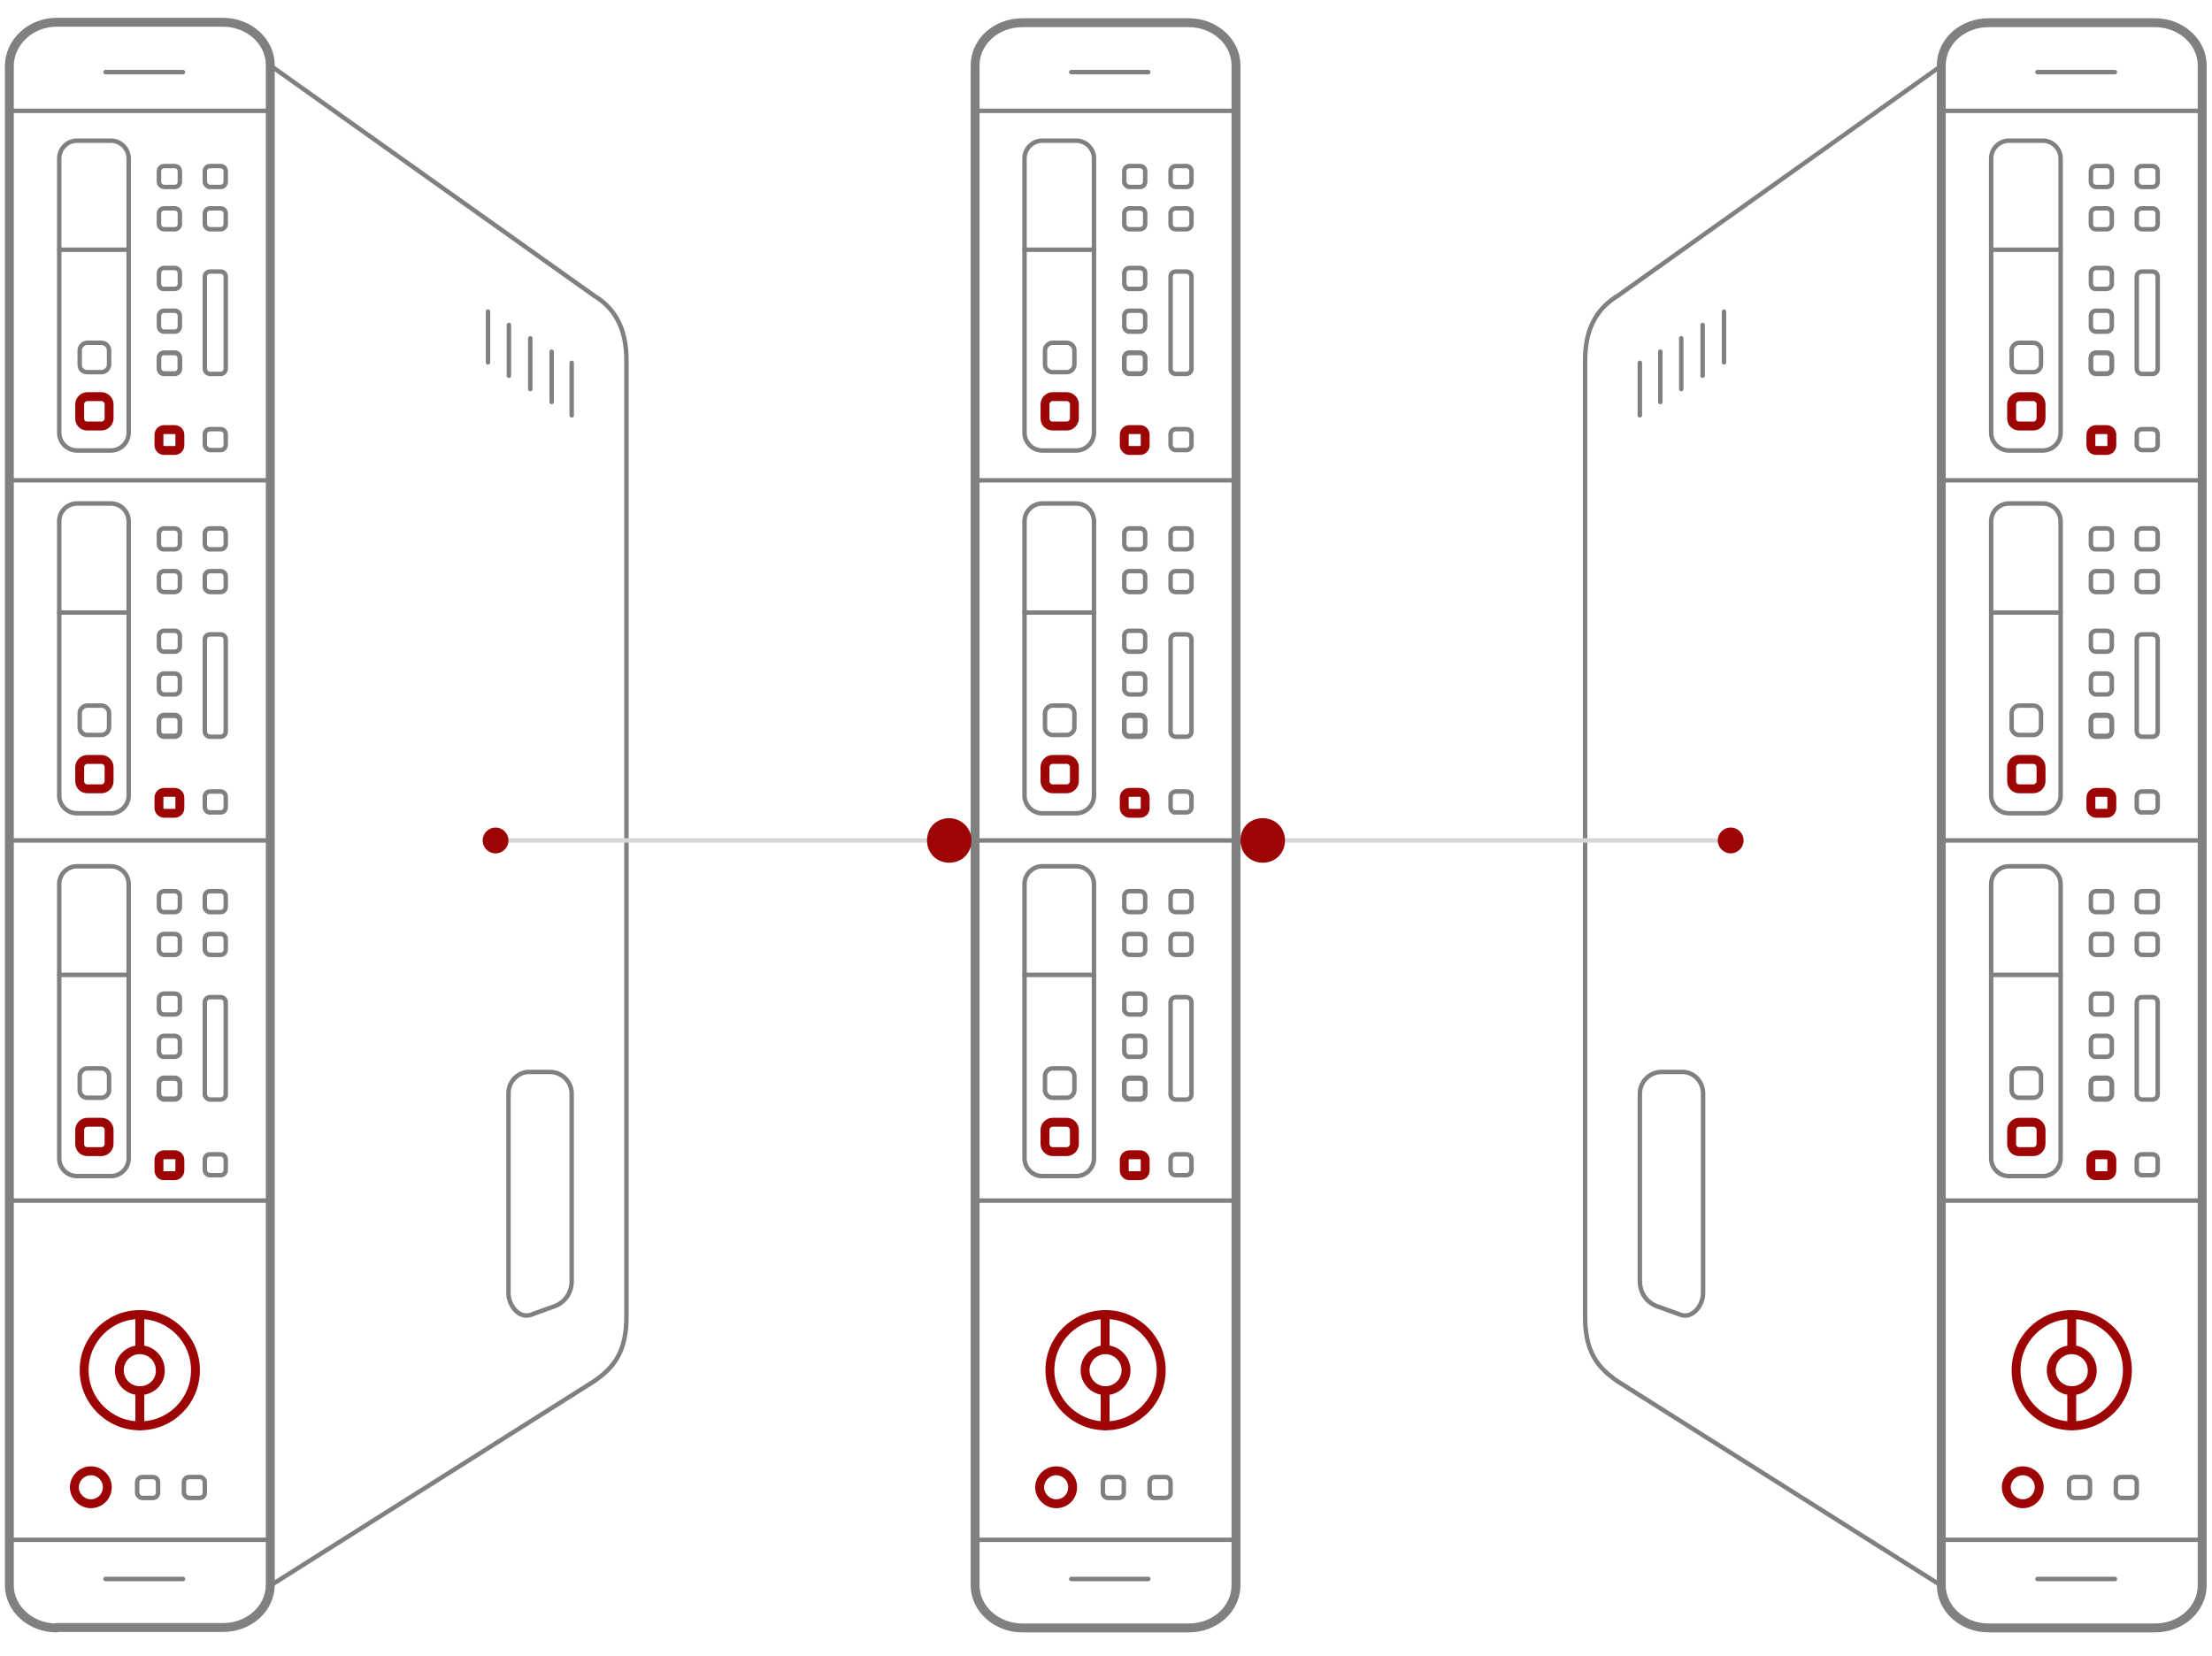 <?xml version="1.0" encoding="utf-8"?>
<!-- Generator: Adobe Illustrator 24.3.0, SVG Export Plug-In . SVG Version: 6.00 Build 0)  -->
<svg version="1.1" id="Layer_1" xmlns="http://www.w3.org/2000/svg" xmlns:xlink="http://www.w3.org/1999/xlink" x="0px" y="0px"
	 viewBox="0 0 496.8 372" style="enable-background:new 0 0 496.8 372;" xml:space="preserve">
<style type="text/css">
	.ddoslayers0{fill:none;stroke:#808080;stroke-linecap:round;stroke-linejoin:round;stroke-miterlimit:10;}
	.ddoslayers1{fill:none;stroke:#808080;stroke-width:2;stroke-linecap:round;stroke-linejoin:round;stroke-miterlimit:10;}
	.ddoslayers2{fill:none;stroke:#9d0404;stroke-width:2;stroke-linecap:round;stroke-linejoin:round;stroke-miterlimit:10;}
	.ddoslayers3{fill:none;stroke:#D7D7D7;stroke-miterlimit:10;}
	.ddoslayers4{fill:#9d0404;}
</style>
<path class="ddoslayers0" d="M436.1,14.7l-72.7,51.7C359.3,68.9,356,73,356,81v214.7c0,8,2.8,11.5,7.3,14.6l72.7,45.9"/>
<path class="ddoslayers1" d="M446.6,365.7c-5.8,0-10.6-4.3-10.6-9.6V14.7c0-5.3,4.7-9.6,10.6-9.6H484c5.8,0,10.6,4.3,10.6,9.6v341.4
	c0,5.3-4.7,9.6-10.6,9.6H446.6z"/>
<path class="ddoslayers0" d="M60.7,14.7l72.7,51.7c4.1,2.5,7.3,6.6,7.3,14.6v214.7c0,8-2.8,11.5-7.3,14.6l-72.7,45.9"/>
<path class="ddoslayers1" d="M12.7,365.7c-5.8,0-10.6-4.3-10.6-9.6V14.7C2.2,9.4,6.9,5,12.7,5h37.4c5.8,0,10.6,4.3,10.6,9.6V356
	c0,5.3-4.7,9.6-10.6,9.6H12.7V365.7z"/>
<path id="svg-concept" class="ddoslayers2" d="M35.7,100v-2.3c0-0.7,0.5-1.2,1.2-1.2h2.3c0.7,0,1.2,0.5,1.2,1.2v2.3c0,0.7-0.5,1.2-1.2,1.2
	h-2.3C36.2,101.2,35.7,100.7,35.7,100z M17.9,94v-3.2c0-0.9,0.8-1.7,1.7-1.7h3.2c0.9,0,1.7,0.8,1.7,1.7V94c0,0.9-0.8,1.7-1.7,1.7
	h-3.2C18.6,95.7,17.9,95,17.9,94z M35.7,181.5v-2.3c0-0.7,0.5-1.2,1.2-1.2h2.3c0.7,0,1.2,0.5,1.2,1.2v2.3c0,0.7-0.5,1.2-1.2,1.2
	h-2.3C36.2,182.7,35.7,182.1,35.7,181.5z M17.9,175.5v-3.2c0-0.9,0.8-1.7,1.7-1.7h3.2c0.9,0,1.7,0.8,1.7,1.7v3.2
	c0,0.9-0.8,1.7-1.7,1.7h-3.2C18.6,177.2,17.9,176.4,17.9,175.5z M35.7,262.9v-2.3c0-0.7,0.5-1.2,1.2-1.2h2.3c0.7,0,1.2,0.5,1.2,1.2
	v2.3c0,0.7-0.5,1.2-1.2,1.2h-2.3C36.2,264.2,35.7,263.6,35.7,262.9z M17.9,257v-3.2c0-0.9,0.8-1.7,1.7-1.7h3.2
	c0.9,0,1.7,0.8,1.7,1.7v3.2c0,0.9-0.8,1.7-1.7,1.7h-3.2C18.6,258.7,17.9,257.9,17.9,257z M31.4,320.3c-6.9,0-12.5-5.6-12.5-12.5
	s5.6-12.5,12.5-12.5s12.5,5.6,12.5,12.5S38.4,320.3,31.4,320.3z"/>
<path id="svg-concept" class="ddoslayers2" d="M31.4,312.4c-2.6,0-4.6-2.1-4.6-4.6c0-2.6,2.1-4.6,4.6-4.6c2.6,0,4.6,2.1,4.6,4.6
	C36.1,310.4,34,312.4,31.4,312.4z M31.4,320.3v-7.9 M31.4,303.2v-7.9"/>
<path class="ddoslayers0" d="M60.7,24.9H2.4 M60.7,345.9H2.2 M13.3,97.2V35.6c0-2.2,1.8-4,4-4h7.6c2.2,0,4,1.8,4,4v61.6c0,2.2-1.8,4-4,4
	h-7.6C15.1,101.2,13.3,99.4,13.3,97.2z M35.7,40.8v-2.3c0-0.7,0.5-1.2,1.2-1.2h2.3c0.7,0,1.2,0.5,1.2,1.2v2.3c0,0.7-0.5,1.2-1.2,1.2
	h-2.3C36.2,42,35.7,41.4,35.7,40.8z M35.7,50.3V48c0-0.7,0.5-1.2,1.2-1.2h2.3c0.7,0,1.2,0.5,1.2,1.2v2.3c0,0.7-0.5,1.2-1.2,1.2h-2.3
	C36.2,51.5,35.7,51,35.7,50.3z M35.7,63.7v-2.3c0-0.7,0.5-1.2,1.2-1.2h2.3c0.7,0,1.2,0.5,1.2,1.2v2.3c0,0.7-0.5,1.2-1.2,1.2h-2.3
	C36.2,65,35.7,64.4,35.7,63.7z M46,40.8v-2.3c0-0.7,0.5-1.2,1.2-1.2h2.3c0.7,0,1.2,0.5,1.2,1.2v2.3c0,0.7-0.5,1.2-1.2,1.2h-2.3
	C46.6,42,46,41.4,46,40.8z M46,50.3V48c0-0.7,0.5-1.2,1.2-1.2h2.3c0.7,0,1.2,0.5,1.2,1.2v2.3c0,0.7-0.5,1.2-1.2,1.2h-2.3
	C46.6,51.5,46,51,46,50.3z M46,99.9v-2.3c0-0.7,0.5-1.2,1.2-1.2h2.3c0.7,0,1.2,0.5,1.2,1.2v2.3c0,0.7-0.5,1.2-1.2,1.2h-2.3
	C46.6,101.1,46,100.5,46,99.9z M35.7,73.3V71c0-0.7,0.5-1.2,1.2-1.2h2.3c0.7,0,1.2,0.5,1.2,1.2v2.3c0,0.7-0.5,1.2-1.2,1.2h-2.3
	C36.2,74.5,35.7,74,35.7,73.3z M35.7,82.7v-2.3c0-0.7,0.5-1.2,1.2-1.2h2.3c0.7,0,1.2,0.5,1.2,1.2v2.3c0,0.7-0.5,1.2-1.2,1.2h-2.3
	C36.2,83.9,35.7,83.3,35.7,82.7z"/>
<path class="ddoslayers0" d="M35.7,82.8v-2.3c0-0.7,0.5-1.2,1.2-1.2h2.3c0.7,0,1.2,0.5,1.2,1.2v2.3c0,0.7-0.5,1.2-1.2,1.2h-2.3
	C36.2,84,35.7,83.5,35.7,82.8z M46,82.8V62.2c0-0.7,0.5-1.2,1.2-1.2h2.3c0.7,0,1.2,0.5,1.2,1.2v20.6c0,0.7-0.5,1.2-1.2,1.2h-2.3
	C46.6,84,46,83.5,46,82.8z M28.9,56.1H13.3 M17.9,81.9v-3.2c0-0.9,0.8-1.7,1.7-1.7h3.2c0.9,0,1.7,0.8,1.7,1.7v3.2
	c0,0.9-0.8,1.7-1.7,1.7h-3.2C18.6,83.6,17.9,82.9,17.9,81.9z M13.3,178.7v-61.6c0-2.2,1.8-4,4-4h7.6c2.2,0,4,1.8,4,4v61.6
	c0,2.2-1.8,4-4,4h-7.6C15.1,182.7,13.3,180.9,13.3,178.7z M35.7,122.2v-2.3c0-0.7,0.5-1.2,1.2-1.2h2.3c0.7,0,1.2,0.5,1.2,1.2v2.3
	c0,0.7-0.5,1.2-1.2,1.2h-2.3C36.2,123.5,35.7,122.9,35.7,122.2z M35.7,131.8v-2.3c0-0.7,0.5-1.2,1.2-1.2h2.3c0.7,0,1.2,0.5,1.2,1.2
	v2.3c0,0.7-0.5,1.2-1.2,1.2h-2.3C36.2,133,35.7,132.5,35.7,131.8z M35.7,145.2v-2.3c0-0.7,0.5-1.2,1.2-1.2h2.3
	c0.7,0,1.2,0.5,1.2,1.2v2.3c0,0.7-0.5,1.2-1.2,1.2h-2.3C36.2,146.4,35.7,145.9,35.7,145.2z M46,122.2v-2.3c0-0.7,0.5-1.2,1.2-1.2
	h2.3c0.7,0,1.2,0.5,1.2,1.2v2.3c0,0.7-0.5,1.2-1.2,1.2h-2.3C46.6,123.5,46,122.9,46,122.2z M46,131.8v-2.3c0-0.7,0.5-1.2,1.2-1.2
	h2.3c0.7,0,1.2,0.5,1.2,1.2v2.3c0,0.7-0.5,1.2-1.2,1.2h-2.3C46.6,133,46,132.5,46,131.8z M46,181.3V179c0-0.7,0.5-1.2,1.2-1.2h2.3
	c0.7,0,1.2,0.5,1.2,1.2v2.3c0,0.7-0.5,1.2-1.2,1.2h-2.3C46.6,182.6,46,182,46,181.3z M35.7,154.8v-2.3c0-0.7,0.5-1.2,1.2-1.2h2.3
	c0.7,0,1.2,0.5,1.2,1.2v2.3c0,0.7-0.5,1.2-1.2,1.2h-2.3C36.2,156,35.7,155.4,35.7,154.8z M35.7,164.1v-2.3c0-0.7,0.5-1.2,1.2-1.2
	h2.3c0.7,0,1.2,0.5,1.2,1.2v2.3c0,0.7-0.5,1.2-1.2,1.2h-2.3C36.2,165.4,35.7,164.8,35.7,164.1z"/>
<path class="ddoslayers0" d="M35.7,164.3V162c0-0.7,0.5-1.2,1.2-1.2h2.3c0.7,0,1.2,0.5,1.2,1.2v2.3c0,0.7-0.5,1.2-1.2,1.2h-2.3
	C36.2,165.5,35.7,165,35.7,164.3z M46,164.3v-20.6c0-0.7,0.5-1.2,1.2-1.2h2.3c0.7,0,1.2,0.5,1.2,1.2v20.6c0,0.7-0.5,1.2-1.2,1.2
	h-2.3C46.6,165.5,46,165,46,164.3z M28.9,137.6H13.3 M17.9,163.4v-3.2c0-0.9,0.8-1.7,1.7-1.7h3.2c0.9,0,1.7,0.8,1.7,1.7v3.2
	c0,0.9-0.8,1.7-1.7,1.7h-3.2C18.6,165.1,17.9,164.3,17.9,163.4z M13.3,260.2v-61.6c0-2.2,1.8-4,4-4h7.6c2.2,0,4,1.8,4,4v61.6
	c0,2.2-1.8,4-4,4h-7.6C15.1,264.2,13.3,262.4,13.3,260.2z M35.7,203.7v-2.3c0-0.7,0.5-1.2,1.2-1.2h2.3c0.7,0,1.2,0.5,1.2,1.2v2.3
	c0,0.7-0.5,1.2-1.2,1.2h-2.3C36.2,204.9,35.7,204.4,35.7,203.7z M35.7,213.3V211c0-0.7,0.5-1.2,1.2-1.2h2.3c0.7,0,1.2,0.5,1.2,1.2
	v2.3c0,0.7-0.5,1.2-1.2,1.2h-2.3C36.2,214.5,35.7,213.9,35.7,213.3z M35.7,226.7v-2.3c0-0.7,0.5-1.2,1.2-1.2h2.3
	c0.7,0,1.2,0.5,1.2,1.2v2.3c0,0.7-0.5,1.2-1.2,1.2h-2.3C36.2,227.9,35.7,227.4,35.7,226.7z M46,203.7v-2.3c0-0.7,0.5-1.2,1.2-1.2
	h2.3c0.7,0,1.2,0.5,1.2,1.2v2.3c0,0.7-0.5,1.2-1.2,1.2h-2.3C46.6,204.9,46,204.4,46,203.7z M46,213.3V211c0-0.7,0.5-1.2,1.2-1.2h2.3
	c0.7,0,1.2,0.5,1.2,1.2v2.3c0,0.7-0.5,1.2-1.2,1.2h-2.3C46.6,214.5,46,213.9,46,213.3z M46,262.8v-2.3c0-0.7,0.5-1.2,1.2-1.2h2.3
	c0.7,0,1.2,0.5,1.2,1.2v2.3c0,0.7-0.5,1.2-1.2,1.2h-2.3C46.6,264,46,263.5,46,262.8z M35.7,236.2v-2.3c0-0.7,0.5-1.2,1.2-1.2h2.3
	c0.7,0,1.2,0.5,1.2,1.2v2.3c0,0.7-0.5,1.2-1.2,1.2h-2.3C36.2,237.5,35.7,236.9,35.7,236.2z M35.7,245.6v-2.3c0-0.7,0.5-1.2,1.2-1.2
	h2.3c0.7,0,1.2,0.5,1.2,1.2v2.3c0,0.7-0.5,1.2-1.2,1.2h-2.3C36.2,246.8,35.7,246.3,35.7,245.6z"/>
<path class="ddoslayers0" d="M35.7,245.8v-2.3c0-0.7,0.5-1.2,1.2-1.2h2.3c0.7,0,1.2,0.5,1.2,1.2v2.3c0,0.7-0.5,1.2-1.2,1.2h-2.3
	C36.2,247,35.7,246.4,35.7,245.8z"/>
<path id="svg-concept" class="ddoslayers2" d="M20.4,337.8c-2,0-3.7-1.7-3.7-3.7s1.7-3.7,3.7-3.7s3.7,1.6,3.7,3.7S22.4,337.8,20.4,337.8z
	"/>
<path class="ddoslayers0" d="M30.8,335.3V333c0-0.7,0.5-1.2,1.2-1.2h2.3c0.7,0,1.2,0.5,1.2,1.2v2.3c0,0.7-0.5,1.2-1.2,1.2H32
	C31.4,336.5,30.8,335.9,30.8,335.3z M41.3,335.3V333c0-0.7,0.5-1.2,1.2-1.2h2.3c0.7,0,1.2,0.5,1.2,1.2v2.3c0,0.7-0.5,1.2-1.2,1.2
	h-2.3C41.9,336.5,41.3,335.9,41.3,335.3z M46,245.8v-20.6c0-0.7,0.5-1.2,1.2-1.2h2.3c0.7,0,1.2,0.5,1.2,1.2v20.6
	c0,0.7-0.5,1.2-1.2,1.2h-2.3C46.6,247,46,246.4,46,245.8z M28.9,219H13.3 M17.9,244.9v-3.2c0-0.9,0.8-1.7,1.7-1.7h3.2
	c0.9,0,1.7,0.8,1.7,1.7v3.2c0,0.9-0.8,1.7-1.7,1.7h-3.2C18.6,246.6,17.9,245.8,17.9,244.9z M60.7,107.9H2.2 M128.4,93.3V81.5
	 M123.9,90.3V79 M119.1,87.4V76 M114.3,84.4V73 M109.6,81.4V70 M41.1,16.2H23.7 M41.1,354.7H23.7 M60.7,188.8H2.2 M60.7,269.7H2.2
	 M114.2,245.6v44.9c0,2.7,2.3,5.7,4.9,4.9l4.7-1.7c3.2-0.9,4.6-3.4,4.6-6v-42c0-2.7-2.2-4.9-4.9-4.9H119
	C116.4,240.7,114.2,242.9,114.2,245.6L114.2,245.6z"/>
<path id="svg-concept" class="ddoslayers2" d="M469.6,100v-2.3c0-0.7,0.5-1.2,1.2-1.2h2.3c0.7,0,1.2,0.5,1.2,1.2v2.3
	c0,0.7-0.5,1.2-1.2,1.2h-2.3C470.1,101.2,469.6,100.7,469.6,100z M451.8,94v-3.2c0-0.9,0.8-1.7,1.7-1.7h3.2c0.9,0,1.7,0.8,1.7,1.7
	V94c0,0.9-0.8,1.7-1.7,1.7h-3.2C452.5,95.7,451.8,95,451.8,94z M469.6,181.5v-2.3c0-0.7,0.5-1.2,1.2-1.2h2.3c0.7,0,1.2,0.5,1.2,1.2
	v2.3c0,0.7-0.5,1.2-1.2,1.2h-2.3C470.1,182.7,469.6,182.1,469.6,181.5z M451.8,175.5v-3.2c0-0.9,0.8-1.7,1.7-1.7h3.2
	c0.9,0,1.7,0.8,1.7,1.7v3.2c0,0.9-0.8,1.7-1.7,1.7h-3.2C452.5,177.2,451.8,176.4,451.8,175.5z M469.6,262.9v-2.3
	c0-0.7,0.5-1.2,1.2-1.2h2.3c0.7,0,1.2,0.5,1.2,1.2v2.3c0,0.7-0.5,1.2-1.2,1.2h-2.3C470.1,264.2,469.6,263.6,469.6,262.9z M451.8,257
	v-3.2c0-0.9,0.8-1.7,1.7-1.7h3.2c0.9,0,1.7,0.8,1.7,1.7v3.2c0,0.9-0.8,1.7-1.7,1.7h-3.2C452.5,258.7,451.8,257.9,451.8,257z
	 M465.3,320.3c-6.9,0-12.5-5.6-12.5-12.5s5.6-12.5,12.5-12.5s12.5,5.6,12.5,12.5S472.2,320.3,465.3,320.3z"/>
<path id="svg-concept" class="ddoslayers2" d="M465.3,312.4c-2.6,0-4.6-2.1-4.6-4.6c0-2.6,2.1-4.6,4.6-4.6s4.6,2.1,4.6,4.6
	C470,310.4,467.9,312.4,465.3,312.4z M465.3,320.3v-7.9 M465.3,303.2v-7.9"/>
<path class="ddoslayers0" d="M494.6,24.9h-58.3 M494.6,345.9h-58.5 M447.2,97.2V35.6c0-2.2,1.8-4,4-4h7.6c2.2,0,4,1.8,4,4v61.6
	c0,2.2-1.8,4-4,4h-7.6C449,101.2,447.2,99.4,447.2,97.2z M469.6,40.8v-2.3c0-0.7,0.5-1.2,1.2-1.2h2.3c0.7,0,1.2,0.5,1.2,1.2v2.3
	c0,0.7-0.5,1.2-1.2,1.2h-2.3C470.1,42,469.6,41.4,469.6,40.8z M469.6,50.3V48c0-0.7,0.5-1.2,1.2-1.2h2.3c0.7,0,1.2,0.5,1.2,1.2v2.3
	c0,0.7-0.5,1.2-1.2,1.2h-2.3C470.1,51.5,469.6,51,469.6,50.3z M469.6,63.7v-2.3c0-0.7,0.5-1.2,1.2-1.2h2.3c0.7,0,1.2,0.5,1.2,1.2
	v2.3c0,0.7-0.5,1.2-1.2,1.2h-2.3C470.1,65,469.6,64.4,469.6,63.7z M479.9,40.8v-2.3c0-0.7,0.5-1.2,1.2-1.2h2.3
	c0.7,0,1.2,0.5,1.2,1.2v2.3c0,0.7-0.5,1.2-1.2,1.2h-2.3C480.5,42,479.9,41.4,479.9,40.8z M479.9,50.3V48c0-0.7,0.5-1.2,1.2-1.2h2.3
	c0.7,0,1.2,0.5,1.2,1.2v2.3c0,0.7-0.5,1.2-1.2,1.2h-2.3C480.5,51.5,479.9,51,479.9,50.3z M479.9,99.9v-2.3c0-0.7,0.5-1.2,1.2-1.2
	h2.3c0.7,0,1.2,0.5,1.2,1.2v2.3c0,0.7-0.5,1.2-1.2,1.2h-2.3C480.5,101.1,479.9,100.5,479.9,99.9z M469.6,73.3V71
	c0-0.7,0.5-1.2,1.2-1.2h2.3c0.7,0,1.2,0.5,1.2,1.2v2.3c0,0.7-0.5,1.2-1.2,1.2h-2.3C470.1,74.5,469.6,74,469.6,73.3z M469.6,82.7
	v-2.3c0-0.7,0.5-1.2,1.2-1.2h2.3c0.7,0,1.2,0.5,1.2,1.2v2.3c0,0.7-0.5,1.2-1.2,1.2h-2.3C470.1,83.9,469.6,83.3,469.6,82.7z"/>
<path class="ddoslayers0" d="M469.6,82.8v-2.3c0-0.7,0.5-1.2,1.2-1.2h2.3c0.7,0,1.2,0.5,1.2,1.2v2.3c0,0.7-0.5,1.2-1.2,1.2h-2.3
	C470.1,84,469.6,83.5,469.6,82.8z M479.9,82.8V62.2c0-0.7,0.5-1.2,1.2-1.2h2.3c0.7,0,1.2,0.5,1.2,1.2v20.6c0,0.7-0.5,1.2-1.2,1.2
	h-2.3C480.5,84,479.9,83.5,479.9,82.8z M462.8,56.1h-15.6 M451.8,81.9v-3.2c0-0.9,0.8-1.7,1.7-1.7h3.2c0.9,0,1.7,0.8,1.7,1.7v3.2
	c0,0.9-0.8,1.7-1.7,1.7h-3.2C452.5,83.6,451.8,82.9,451.8,81.9z M447.2,178.7v-61.6c0-2.2,1.8-4,4-4h7.6c2.2,0,4,1.8,4,4v61.6
	c0,2.2-1.8,4-4,4h-7.6C449,182.7,447.2,180.9,447.2,178.7z M469.6,122.2v-2.3c0-0.7,0.5-1.2,1.2-1.2h2.3c0.7,0,1.2,0.5,1.2,1.2v2.3
	c0,0.7-0.5,1.2-1.2,1.2h-2.3C470.1,123.5,469.6,122.9,469.6,122.2z M469.6,131.8v-2.3c0-0.7,0.5-1.2,1.2-1.2h2.3
	c0.7,0,1.2,0.5,1.2,1.2v2.3c0,0.7-0.5,1.2-1.2,1.2h-2.3C470.1,133,469.6,132.5,469.6,131.8z M469.6,145.2v-2.3
	c0-0.7,0.5-1.2,1.2-1.2h2.3c0.7,0,1.2,0.5,1.2,1.2v2.3c0,0.7-0.5,1.2-1.2,1.2h-2.3C470.1,146.4,469.6,145.9,469.6,145.2z
	 M479.9,122.2v-2.3c0-0.7,0.5-1.2,1.2-1.2h2.3c0.7,0,1.2,0.5,1.2,1.2v2.3c0,0.7-0.5,1.2-1.2,1.2h-2.3
	C480.5,123.5,479.9,122.9,479.9,122.2z M479.9,131.8v-2.3c0-0.7,0.5-1.2,1.2-1.2h2.3c0.7,0,1.2,0.5,1.2,1.2v2.3
	c0,0.7-0.5,1.2-1.2,1.2h-2.3C480.5,133,479.9,132.5,479.9,131.8z M479.9,181.3V179c0-0.7,0.5-1.2,1.2-1.2h2.3c0.7,0,1.2,0.5,1.2,1.2
	v2.3c0,0.7-0.5,1.2-1.2,1.2h-2.3C480.5,182.6,479.9,182,479.9,181.3z M469.6,154.8v-2.3c0-0.7,0.5-1.2,1.2-1.2h2.3
	c0.7,0,1.2,0.5,1.2,1.2v2.3c0,0.7-0.5,1.2-1.2,1.2h-2.3C470.1,156,469.6,155.4,469.6,154.8z M469.6,164.1v-2.3
	c0-0.7,0.5-1.2,1.2-1.2h2.3c0.7,0,1.2,0.5,1.2,1.2v2.3c0,0.7-0.5,1.2-1.2,1.2h-2.3C470.1,165.4,469.6,164.8,469.6,164.1z"/>
<path class="ddoslayers0" d="M469.6,164.3V162c0-0.7,0.5-1.2,1.2-1.2h2.3c0.7,0,1.2,0.5,1.2,1.2v2.3c0,0.7-0.5,1.2-1.2,1.2h-2.3
	C470.1,165.5,469.6,165,469.6,164.3z M479.9,164.3v-20.6c0-0.7,0.5-1.2,1.2-1.2h2.3c0.7,0,1.2,0.5,1.2,1.2v20.6
	c0,0.7-0.5,1.2-1.2,1.2h-2.3C480.5,165.5,479.9,165,479.9,164.3z M462.8,137.6h-15.6 M451.8,163.4v-3.2c0-0.9,0.8-1.7,1.7-1.7h3.2
	c0.9,0,1.7,0.8,1.7,1.7v3.2c0,0.9-0.8,1.7-1.7,1.7h-3.2C452.5,165.1,451.8,164.3,451.8,163.4z M447.2,260.2v-61.6c0-2.2,1.8-4,4-4
	h7.6c2.2,0,4,1.8,4,4v61.6c0,2.2-1.8,4-4,4h-7.6C449,264.2,447.2,262.4,447.2,260.2z M469.6,203.7v-2.3c0-0.7,0.5-1.2,1.2-1.2h2.3
	c0.7,0,1.2,0.5,1.2,1.2v2.3c0,0.7-0.5,1.2-1.2,1.2h-2.3C470.1,204.9,469.6,204.4,469.6,203.7z M469.6,213.3V211
	c0-0.7,0.5-1.2,1.2-1.2h2.3c0.7,0,1.2,0.5,1.2,1.2v2.3c0,0.7-0.5,1.2-1.2,1.2h-2.3C470.1,214.5,469.6,213.9,469.6,213.3z
	 M469.6,226.7v-2.3c0-0.7,0.5-1.2,1.2-1.2h2.3c0.7,0,1.2,0.5,1.2,1.2v2.3c0,0.7-0.5,1.2-1.2,1.2h-2.3
	C470.1,227.9,469.6,227.4,469.6,226.7z M479.9,203.7v-2.3c0-0.7,0.5-1.2,1.2-1.2h2.3c0.7,0,1.2,0.5,1.2,1.2v2.3
	c0,0.7-0.5,1.2-1.2,1.2h-2.3C480.5,204.9,479.9,204.4,479.9,203.7z M479.9,213.3V211c0-0.7,0.5-1.2,1.2-1.2h2.3
	c0.7,0,1.2,0.5,1.2,1.2v2.3c0,0.7-0.5,1.2-1.2,1.2h-2.3C480.5,214.5,479.9,213.9,479.9,213.3z M479.9,262.8v-2.3
	c0-0.7,0.5-1.2,1.2-1.2h2.3c0.7,0,1.2,0.5,1.2,1.2v2.3c0,0.7-0.5,1.2-1.2,1.2h-2.3C480.5,264,479.9,263.5,479.9,262.8z M469.6,236.2
	v-2.3c0-0.7,0.5-1.2,1.2-1.2h2.3c0.7,0,1.2,0.5,1.2,1.2v2.3c0,0.7-0.5,1.2-1.2,1.2h-2.3C470.1,237.5,469.6,236.9,469.6,236.2z
	 M469.6,245.6v-2.3c0-0.7,0.5-1.2,1.2-1.2h2.3c0.7,0,1.2,0.5,1.2,1.2v2.3c0,0.7-0.5,1.2-1.2,1.2h-2.3
	C470.1,246.8,469.6,246.3,469.6,245.6z"/>
<path class="ddoslayers0" d="M469.6,245.8v-2.3c0-0.7,0.5-1.2,1.2-1.2h2.3c0.7,0,1.2,0.5,1.2,1.2v2.3c0,0.7-0.5,1.2-1.2,1.2h-2.3
	C470.1,247,469.6,246.4,469.6,245.8z"/>
<path id="svg-concept" class="ddoslayers2" d="M454.3,337.8c-2,0-3.7-1.7-3.7-3.7s1.7-3.7,3.7-3.7s3.7,1.6,3.7,3.7
	S456.3,337.8,454.3,337.8z"/>
<path class="ddoslayers0" d="M464.7,335.3V333c0-0.7,0.5-1.2,1.2-1.2h2.3c0.7,0,1.2,0.5,1.2,1.2v2.3c0,0.7-0.5,1.2-1.2,1.2h-2.3
	C465.3,336.5,464.7,335.9,464.7,335.3z M475.2,335.3V333c0-0.7,0.5-1.2,1.2-1.2h2.3c0.7,0,1.2,0.5,1.2,1.2v2.3
	c0,0.7-0.5,1.2-1.2,1.2h-2.3C475.8,336.5,475.2,335.9,475.2,335.3z M479.9,245.8v-20.6c0-0.7,0.5-1.2,1.2-1.2h2.3
	c0.7,0,1.2,0.5,1.2,1.2v20.6c0,0.7-0.5,1.2-1.2,1.2h-2.3C480.5,247,479.9,246.4,479.9,245.8z M462.8,219h-15.6 M451.8,244.9v-3.2
	c0-0.9,0.8-1.7,1.7-1.7h3.2c0.9,0,1.7,0.8,1.7,1.7v3.2c0,0.9-0.8,1.7-1.7,1.7h-3.2C452.5,246.6,451.8,245.8,451.8,244.9z
	 M494.6,107.9h-58.5 M368.3,93.3V81.5 M372.9,90.3V79 M377.6,87.4V76 M382.4,84.4V73 M387.2,81.4V70 M475,16.2h-17.4 M475,354.7
	h-17.4 M494.6,188.8h-58.5 M494.6,269.7h-58.5 M382.5,245.6v44.9c0,2.7-2.3,5.7-4.9,4.9l-4.7-1.7c-3.2-0.9-4.6-3.4-4.6-6v-42
	c0-2.7,2.2-4.9,4.9-4.9h4.5C380.3,240.7,382.5,242.9,382.5,245.6L382.5,245.6z"/>
<path class="ddoslayers1" d="M229.6,365.7c-5.8,0-10.6-4.3-10.6-9.6V14.7c0-5.3,4.7-9.6,10.6-9.6H267c5.8,0,10.6,4.3,10.6,9.6v341.4
	c0,5.3-4.7,9.6-10.6,9.6H229.6z"/>
<path id="svg-concept" class="ddoslayers2" d="M252.5,100v-2.3c0-0.7,0.5-1.2,1.2-1.2h2.3c0.7,0,1.2,0.5,1.2,1.2v2.3
	c0,0.7-0.5,1.2-1.2,1.2h-2.3C253.1,101.2,252.5,100.7,252.5,100z M234.7,94v-3.2c0-0.9,0.8-1.7,1.7-1.7h3.2c0.9,0,1.7,0.8,1.7,1.7
	V94c0,0.9-0.8,1.7-1.7,1.7h-3.2C235.5,95.7,234.7,95,234.7,94z M252.5,181.5v-2.3c0-0.7,0.5-1.2,1.2-1.2h2.3c0.7,0,1.2,0.5,1.2,1.2
	v2.3c0,0.7-0.5,1.2-1.2,1.2h-2.3C253.1,182.7,252.5,182.1,252.5,181.5z M234.7,175.5v-3.2c0-0.9,0.8-1.7,1.7-1.7h3.2
	c0.9,0,1.7,0.8,1.7,1.7v3.2c0,0.9-0.8,1.7-1.7,1.7h-3.2C235.5,177.2,234.7,176.4,234.7,175.5z M252.5,262.9v-2.3
	c0-0.7,0.5-1.2,1.2-1.2h2.3c0.7,0,1.2,0.5,1.2,1.2v2.3c0,0.7-0.5,1.2-1.2,1.2h-2.3C253.1,264.2,252.5,263.6,252.5,262.9z M234.7,257
	v-3.2c0-0.9,0.8-1.7,1.7-1.7h3.2c0.9,0,1.7,0.8,1.7,1.7v3.2c0,0.9-0.8,1.7-1.7,1.7h-3.2C235.5,258.7,234.7,257.9,234.7,257z
	 M248.3,320.3c-6.9,0-12.5-5.6-12.5-12.5s5.6-12.5,12.5-12.5s12.5,5.6,12.5,12.5S255.2,320.3,248.3,320.3L248.3,320.3z"/>
<path id="svg-concept" class="ddoslayers2" d="M248.3,312.4c-2.6,0-4.6-2.1-4.6-4.6c0-2.6,2.1-4.6,4.6-4.6s4.6,2.1,4.6,4.6
	C252.9,310.4,250.8,312.4,248.3,312.4z M248.2,320.3v-7.9 M248.2,303.2v-7.9"/>
<path class="ddoslayers0" d="M277.5,24.9h-58.3 M277.5,345.9H219 M230.1,97.2V35.6c0-2.2,1.8-4,4-4h7.6c2.2,0,4,1.8,4,4v61.6
	c0,2.2-1.8,4-4,4h-7.6C231.9,101.2,230.1,99.4,230.1,97.2z M252.5,40.8v-2.3c0-0.7,0.5-1.2,1.2-1.2h2.3c0.7,0,1.2,0.5,1.2,1.2v2.3
	c0,0.7-0.5,1.2-1.2,1.2h-2.3C253.1,42,252.5,41.4,252.5,40.8z M252.5,50.3V48c0-0.7,0.5-1.2,1.2-1.2h2.3c0.7,0,1.2,0.5,1.2,1.2v2.3
	c0,0.7-0.5,1.2-1.2,1.2h-2.3C253.1,51.5,252.5,51,252.5,50.3z M252.5,63.7v-2.3c0-0.7,0.5-1.2,1.2-1.2h2.3c0.7,0,1.2,0.5,1.2,1.2
	v2.3c0,0.7-0.5,1.2-1.2,1.2h-2.3C253.1,65,252.5,64.4,252.5,63.7z M262.9,40.8v-2.3c0-0.7,0.5-1.2,1.2-1.2h2.3
	c0.7,0,1.2,0.5,1.2,1.2v2.3c0,0.7-0.5,1.2-1.2,1.2h-2.3C263.4,42,262.9,41.4,262.9,40.8z M262.9,50.3V48c0-0.7,0.5-1.2,1.2-1.2h2.3
	c0.7,0,1.2,0.5,1.2,1.2v2.3c0,0.7-0.5,1.2-1.2,1.2h-2.3C263.4,51.5,262.9,51,262.9,50.3z M262.9,99.9v-2.3c0-0.7,0.5-1.2,1.2-1.2
	h2.3c0.7,0,1.2,0.5,1.2,1.2v2.3c0,0.7-0.5,1.2-1.2,1.2h-2.3C263.4,101.1,262.9,100.5,262.9,99.9z M252.5,73.3V71
	c0-0.7,0.5-1.2,1.2-1.2h2.3c0.7,0,1.2,0.5,1.2,1.2v2.3c0,0.7-0.5,1.2-1.2,1.2h-2.3C253.1,74.5,252.5,74,252.5,73.3z M252.5,82.7
	v-2.3c0-0.7,0.5-1.2,1.2-1.2h2.3c0.7,0,1.2,0.5,1.2,1.2v2.3c0,0.7-0.5,1.2-1.2,1.2h-2.3C253.1,83.9,252.5,83.3,252.5,82.7z"/>
<path class="ddoslayers0" d="M252.5,82.8v-2.3c0-0.7,0.5-1.2,1.2-1.2h2.3c0.7,0,1.2,0.5,1.2,1.2v2.3c0,0.7-0.5,1.2-1.2,1.2h-2.3
	C253.1,84,252.5,83.5,252.5,82.8z M262.9,82.8V62.2c0-0.7,0.5-1.2,1.2-1.2h2.3c0.7,0,1.2,0.5,1.2,1.2v20.6c0,0.7-0.5,1.2-1.2,1.2
	h-2.3C263.4,84,262.9,83.5,262.9,82.8z M245.7,56.1h-15.6 M234.7,81.9v-3.2c0-0.9,0.8-1.7,1.7-1.7h3.2c0.9,0,1.7,0.8,1.7,1.7v3.2
	c0,0.9-0.8,1.7-1.7,1.7h-3.2C235.5,83.6,234.7,82.9,234.7,81.9z M230.1,178.7v-61.6c0-2.2,1.8-4,4-4h7.6c2.2,0,4,1.8,4,4v61.6
	c0,2.2-1.8,4-4,4h-7.6C231.9,182.7,230.1,180.9,230.1,178.7z M252.5,122.2v-2.3c0-0.7,0.5-1.2,1.2-1.2h2.3c0.7,0,1.2,0.5,1.2,1.2
	v2.3c0,0.7-0.5,1.2-1.2,1.2h-2.3C253.1,123.5,252.5,122.9,252.5,122.2z M252.5,131.8v-2.3c0-0.7,0.5-1.2,1.2-1.2h2.3
	c0.7,0,1.2,0.5,1.2,1.2v2.3c0,0.7-0.5,1.2-1.2,1.2h-2.3C253.1,133,252.5,132.5,252.5,131.8z M252.5,145.2v-2.3
	c0-0.7,0.5-1.2,1.2-1.2h2.3c0.7,0,1.2,0.5,1.2,1.2v2.3c0,0.7-0.5,1.2-1.2,1.2h-2.3C253.1,146.4,252.5,145.9,252.5,145.2z
	 M262.9,122.2v-2.3c0-0.7,0.5-1.2,1.2-1.2h2.3c0.7,0,1.2,0.5,1.2,1.2v2.3c0,0.7-0.5,1.2-1.2,1.2h-2.3
	C263.4,123.5,262.9,122.9,262.9,122.2z M262.9,131.8v-2.3c0-0.7,0.5-1.2,1.2-1.2h2.3c0.7,0,1.2,0.5,1.2,1.2v2.3
	c0,0.7-0.5,1.2-1.2,1.2h-2.3C263.4,133,262.9,132.5,262.9,131.8z M262.9,181.3V179c0-0.7,0.5-1.2,1.2-1.2h2.3c0.7,0,1.2,0.5,1.2,1.2
	v2.3c0,0.7-0.5,1.2-1.2,1.2h-2.3C263.4,182.6,262.9,182,262.9,181.3z M252.5,154.8v-2.3c0-0.7,0.5-1.2,1.2-1.2h2.3
	c0.7,0,1.2,0.5,1.2,1.2v2.3c0,0.7-0.5,1.2-1.2,1.2h-2.3C253.1,156,252.5,155.4,252.5,154.8z M252.5,164.1v-2.3
	c0-0.7,0.5-1.2,1.2-1.2h2.3c0.7,0,1.2,0.5,1.2,1.2v2.3c0,0.7-0.5,1.2-1.2,1.2h-2.3C253.1,165.4,252.5,164.8,252.5,164.1z"/>
<path class="ddoslayers0" d="M252.5,164.3V162c0-0.7,0.5-1.2,1.2-1.2h2.3c0.7,0,1.2,0.5,1.2,1.2v2.3c0,0.7-0.5,1.2-1.2,1.2h-2.3
	C253.1,165.5,252.5,165,252.5,164.3z M262.9,164.3v-20.6c0-0.7,0.5-1.2,1.2-1.2h2.3c0.7,0,1.2,0.5,1.2,1.2v20.6
	c0,0.7-0.5,1.2-1.2,1.2h-2.3C263.4,165.5,262.9,165,262.9,164.3z M245.7,137.6h-15.6 M234.7,163.4v-3.2c0-0.9,0.8-1.7,1.7-1.7h3.2
	c0.9,0,1.7,0.8,1.7,1.7v3.2c0,0.9-0.8,1.7-1.7,1.7h-3.2C235.5,165.1,234.7,164.3,234.7,163.4z M230.1,260.2v-61.6c0-2.2,1.8-4,4-4
	h7.6c2.2,0,4,1.8,4,4v61.6c0,2.2-1.8,4-4,4h-7.6C231.9,264.2,230.1,262.4,230.1,260.2z M252.5,203.7v-2.3c0-0.7,0.5-1.2,1.2-1.2h2.3
	c0.7,0,1.2,0.5,1.2,1.2v2.3c0,0.7-0.5,1.2-1.2,1.2h-2.3C253.1,204.9,252.5,204.4,252.5,203.7z M252.5,213.3V211
	c0-0.7,0.5-1.2,1.2-1.2h2.3c0.7,0,1.2,0.5,1.2,1.2v2.3c0,0.7-0.5,1.2-1.2,1.2h-2.3C253.1,214.5,252.5,213.9,252.5,213.3z
	 M252.5,226.7v-2.3c0-0.7,0.5-1.2,1.2-1.2h2.3c0.7,0,1.2,0.5,1.2,1.2v2.3c0,0.7-0.5,1.2-1.2,1.2h-2.3
	C253.1,227.9,252.5,227.4,252.5,226.7z M262.9,203.7v-2.3c0-0.7,0.5-1.2,1.2-1.2h2.3c0.7,0,1.2,0.5,1.2,1.2v2.3
	c0,0.7-0.5,1.2-1.2,1.2h-2.3C263.4,204.9,262.9,204.4,262.9,203.7z M262.9,213.3V211c0-0.7,0.5-1.2,1.2-1.2h2.3
	c0.7,0,1.2,0.5,1.2,1.2v2.3c0,0.7-0.5,1.2-1.2,1.2h-2.3C263.4,214.5,262.9,213.9,262.9,213.3z M262.9,262.8v-2.3
	c0-0.7,0.5-1.2,1.2-1.2h2.3c0.7,0,1.2,0.5,1.2,1.2v2.3c0,0.7-0.5,1.2-1.2,1.2h-2.3C263.4,264,262.9,263.5,262.9,262.8z M252.5,236.2
	v-2.3c0-0.7,0.5-1.2,1.2-1.2h2.3c0.7,0,1.2,0.5,1.2,1.2v2.3c0,0.7-0.5,1.2-1.2,1.2h-2.3C253.1,237.5,252.5,236.9,252.5,236.2z
	 M252.5,245.6v-2.3c0-0.7,0.5-1.2,1.2-1.2h2.3c0.7,0,1.2,0.5,1.2,1.2v2.3c0,0.7-0.5,1.2-1.2,1.2h-2.3
	C253.1,246.8,252.5,246.3,252.5,245.6z"/>
<path class="ddoslayers0" d="M252.5,245.8v-2.3c0-0.7,0.5-1.2,1.2-1.2h2.3c0.7,0,1.2,0.5,1.2,1.2v2.3c0,0.7-0.5,1.2-1.2,1.2h-2.3
	C253.1,247,252.5,246.4,252.5,245.8z"/>
<path id="svg-concept" class="ddoslayers2" d="M237.2,337.8c-2,0-3.7-1.7-3.7-3.7s1.7-3.7,3.7-3.7s3.7,1.6,3.7,3.7
	S239.3,337.8,237.2,337.8z"/>
<path class="ddoslayers0" d="M247.7,335.3V333c0-0.7,0.5-1.2,1.2-1.2h2.3c0.7,0,1.2,0.5,1.2,1.2v2.3c0,0.7-0.5,1.2-1.2,1.2h-2.3
	C248.2,336.5,247.7,335.9,247.7,335.3z M258.2,335.3V333c0-0.7,0.5-1.2,1.2-1.2h2.3c0.7,0,1.2,0.5,1.2,1.2v2.3
	c0,0.7-0.5,1.2-1.2,1.2h-2.3C258.7,336.5,258.2,335.9,258.2,335.3z M262.9,245.8v-20.6c0-0.7,0.5-1.2,1.2-1.2h2.3
	c0.7,0,1.2,0.5,1.2,1.2v20.6c0,0.7-0.5,1.2-1.2,1.2h-2.3C263.4,247,262.9,246.4,262.9,245.8z M245.7,219h-15.6 M234.7,244.9v-3.2
	c0-0.9,0.8-1.7,1.7-1.7h3.2c0.9,0,1.7,0.8,1.7,1.7v3.2c0,0.9-0.8,1.7-1.7,1.7h-3.2C235.5,246.6,234.7,245.8,234.7,244.9z
	 M277.5,107.9H219 M257.9,16.2h-17.3 M257.9,354.7h-17.3 M277.5,188.8H219 M277.5,269.7H219"/>
<g>
	<path class="ddoslayers3" d="M111.3,188.8h106.8 M278.6,188.8h109.9"/>
	<circle id="svg-ico" class="ddoslayers4" cx="111.3" cy="188.8" r="2.9"/>
	<circle id="svg-ico" class="ddoslayers4" cx="388.7" cy="188.8" r="2.9"/>
</g>
<g>
	<path id="svg-ico" class="ddoslayers4" d="M218.2,188.8c0,2.8-2.1,5-5,5c-2.8,0-5-2.1-5-5s2.1-5,5-5
		C215.8,183.8,218.2,185.9,218.2,188.8z"/>
	
		<animateMotion  accumulate="none" additive="replace" begin="0s" calcMode="paced" dur="3s" fill="remove" path="M0, 0 -95 0 0 0" repeatCount="indefinite" restart="always">
		</animateMotion>
</g>
<g>
	<path id="svg-ico" class="ddoslayers4" d="M288.6,188.8c0,2.8-2.1,5-5,5c-2.8,0-5-2.1-5-5s2.1-5,5-5
		C286.4,183.8,288.6,185.9,288.6,188.8z"/>
	
		<animateMotion  accumulate="none" additive="replace" begin="0s" calcMode="paced" dur="3s" fill="remove" path="M0, 0 95 0 0 0" repeatCount="indefinite" restart="always">
		</animateMotion>
</g>
</svg>

